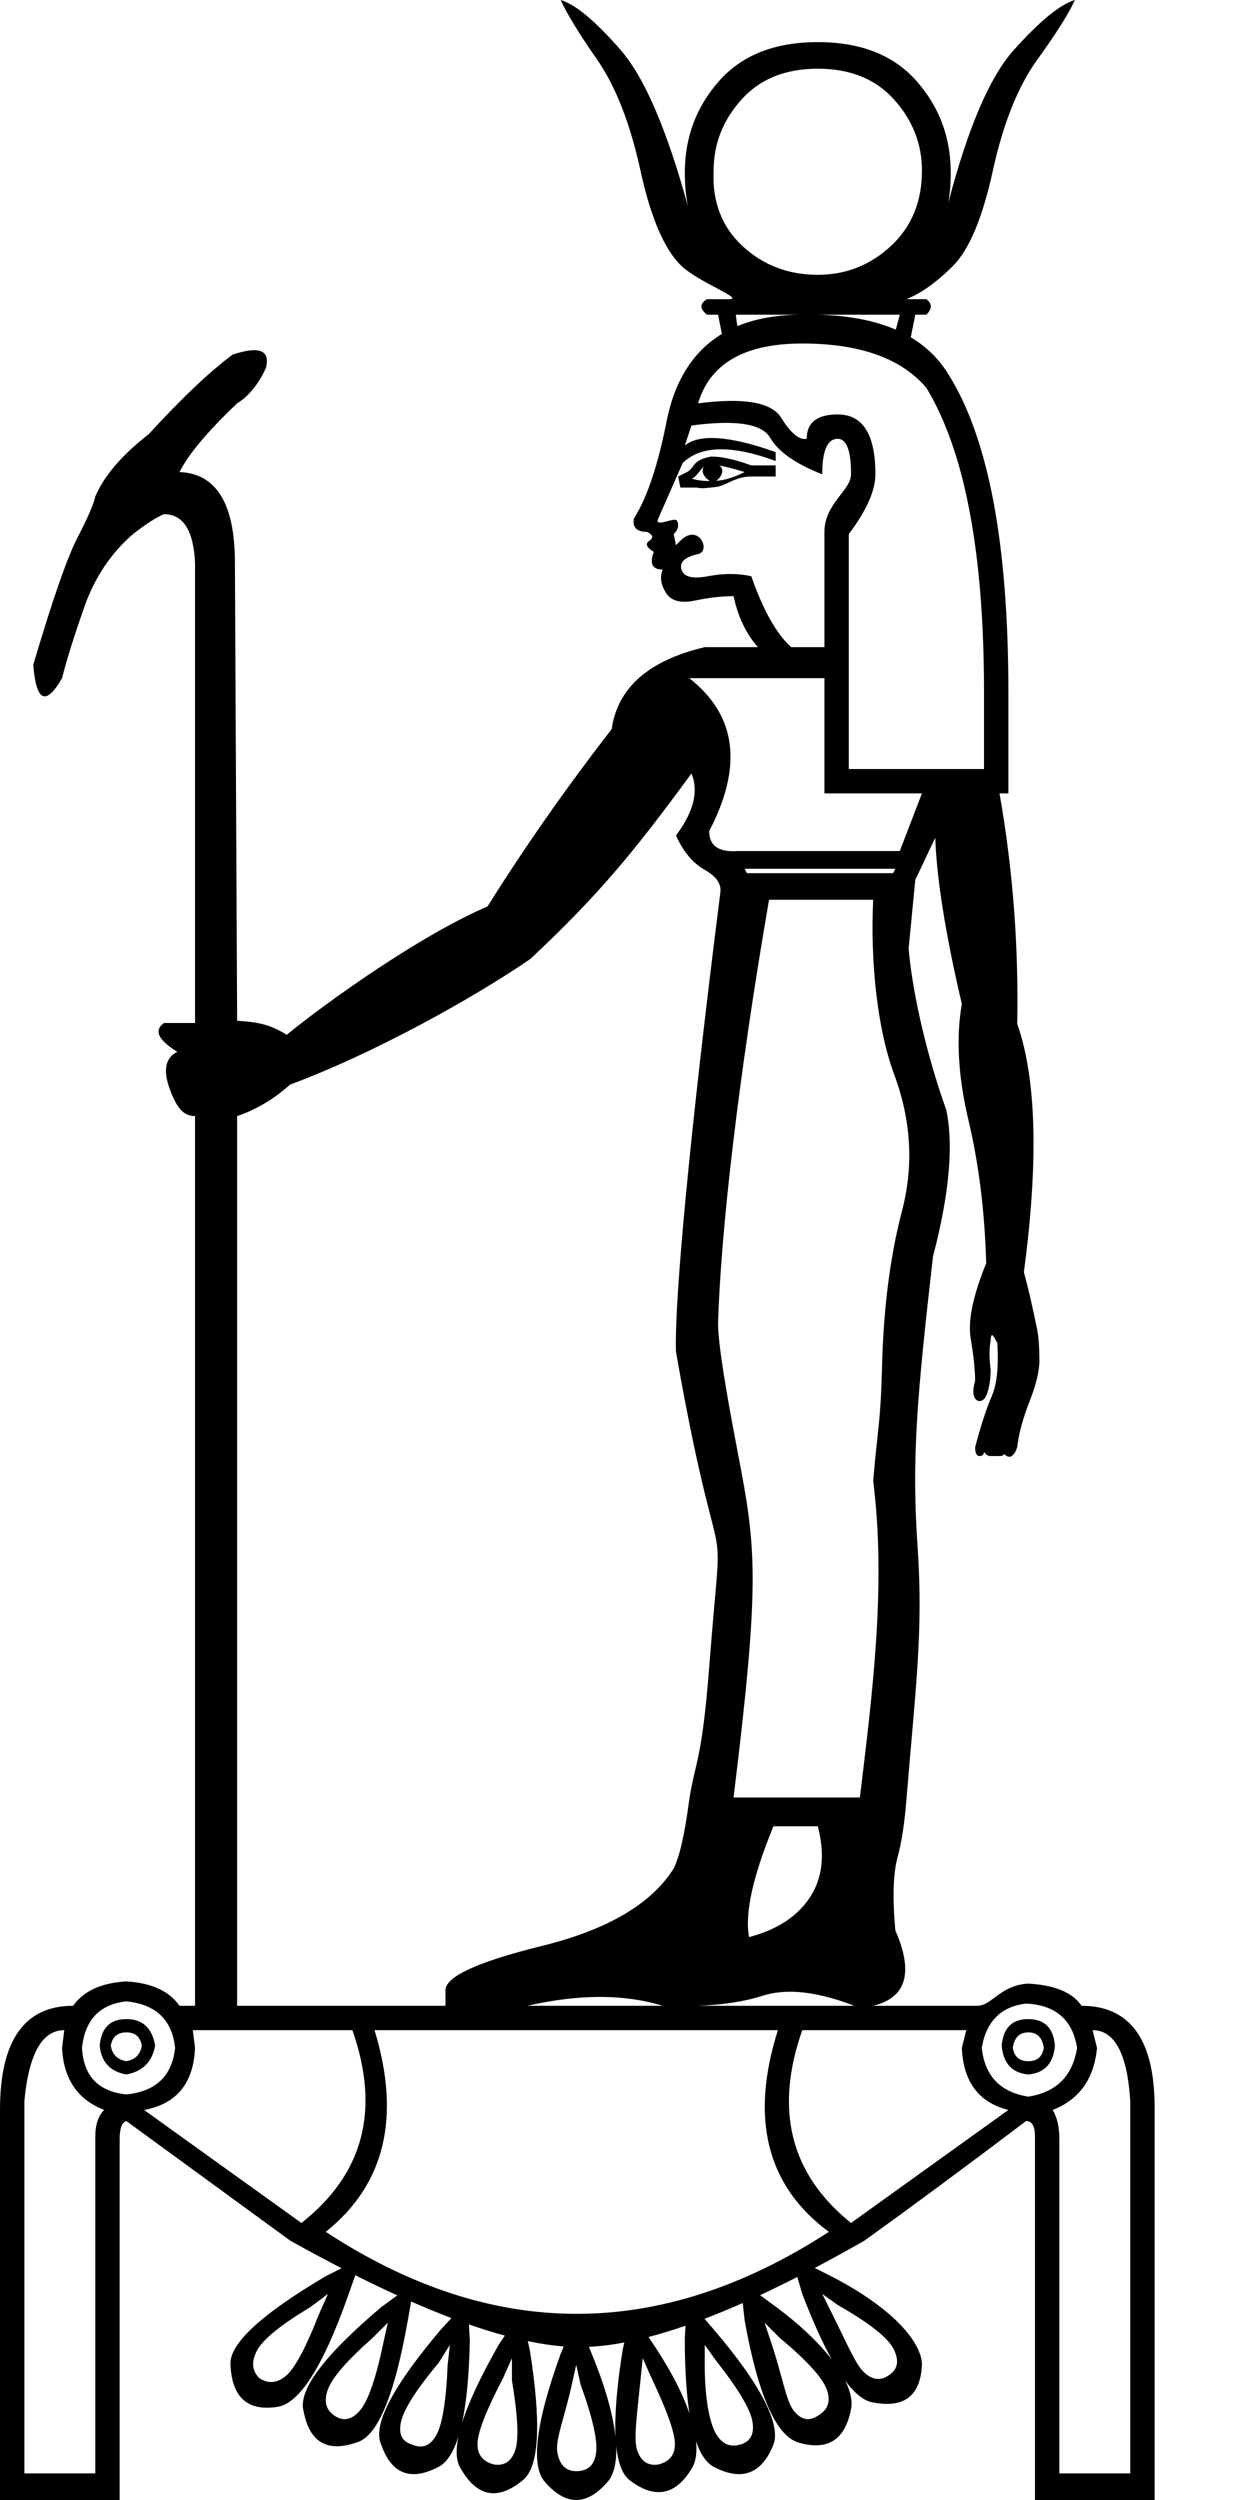 <?xml version="1.0" encoding="UTF-8" standalone="no"?>
<svg
   width="600"
   height="1200"
   id="svg2273"
   sodipodi:version="0.32"
   inkscape:version="1.4.2 (f4327f4, 2025-05-13)"
   sodipodi:docname="138AC.svg"
   inkscape:output_extension="org.inkscape.output.svg.inkscape"
   version="1.0"
   xmlns:inkscape="http://www.inkscape.org/namespaces/inkscape"
   xmlns:sodipodi="http://sodipodi.sourceforge.net/DTD/sodipodi-0.dtd"
   xmlns="http://www.w3.org/2000/svg"
   xmlns:svg="http://www.w3.org/2000/svg"
   xmlns:rdf="http://www.w3.org/1999/02/22-rdf-syntax-ns#"
   xmlns:cc="http://creativecommons.org/ns#"
   xmlns:dc="http://purl.org/dc/elements/1.1/">
  <defs
     id="defs2278" />
  <sodipodi:namedview
     inkscape:window-height="998"
     inkscape:window-width="1680"
     inkscape:pageshadow="2"
     inkscape:pageopacity="0.0"
     guidetolerance="10.0"
     gridtolerance="10.0"
     objecttolerance="10.0"
     borderopacity="1.0"
     bordercolor="#666666"
     pagecolor="#ffffff"
     id="base"
     height="18px"
     width="8.884px"
     inkscape:zoom="1.3539681"
     inkscape:cx="329.03287"
     inkscape:cy="295.79723"
     inkscape:window-x="-8"
     inkscape:window-y="-8"
     inkscape:current-layer="svg2273"
     inkscape:showpageshadow="2"
     inkscape:pagecheckerboard="0"
     inkscape:deskcolor="#d1d1d1"
     inkscape:window-maximized="1"
     showguides="true">
    <sodipodi:guide
       position="201.168,223.186"
       orientation="0,-1"
       id="guide1"
       inkscape:locked="false" />
  </sodipodi:namedview>
  <path
     id="path2275"
     style="fill:#000000;stroke:none;stroke-width:71.034"
     d="m 269.137,0 c 2.837,6.383 8.688,15.957 17.553,28.723 8.865,12.765 15.778,30.494 20.742,53.188 4.964,22.694 11.526,37.943 19.682,45.744 8.156,7.801 30.509,15.955 22.871,15.955 H 339.346 c -3.546,2.128 -3.546,4.611 0,7.447 h 5.318 l 1.848,9.234 c -13.499,8.169 -22.27,21.757 -26.314,40.764 -4.255,21.985 -9.574,37.941 -15.957,47.869 -0.709,4.255 1.419,6.383 6.383,6.383 2.837,1.418 3.192,2.837 1.064,4.256 -2.128,1.418 -1.419,3.191 2.127,5.318 -2.127,5.673 -0.708,8.51 4.256,8.51 -1.418,3.546 -0.886,7.269 1.596,11.17 2.482,3.901 7.091,5.143 13.828,3.725 6.737,-1.419 12.944,-2.129 18.617,-2.129 2.128,9.929 6.028,18.084 11.701,24.467 h -25.531 c -26.949,6.383 -41.841,19.504 -44.678,39.361 -21.985,28.367 -41.843,56.734 -59.572,85.102 -31.961,13.648 -76.897,45.65 -96.426,61.625 -8.537,-5.395 -14.931,-6.181 -23.781,-6.734 l -1.064,-219.777 c 0,-28.367 -8.864,-42.904 -26.594,-43.613 4.255,-8.51 13.474,-19.504 27.658,-32.979 5.673,-3.546 10.284,-9.218 13.83,-17.02 2.128,-8.51 -3.192,-10.638 -15.957,-6.383 -10.638,7.801 -24.113,20.565 -40.424,38.295 -12.765,9.929 -21.276,19.859 -25.531,29.787 -0.709,3.546 -3.545,10.106 -8.51,19.68 -4.964,9.574 -12.056,29.964 -21.275,61.168 1.418,17.73 6.027,19.857 13.828,6.383 2.128,-8.51 5.674,-19.857 10.639,-34.041 4.964,-14.184 12.765,-25.886 23.402,-35.105 6.383,-4.964 11.349,-8.156 14.895,-9.574 9.219,0 14.183,7.8 14.893,23.402 v 220.842 H 78.721 c -4.964,3.546 -2.839,8.155 6.381,13.828 -5.673,2.837 -6.914,8.688 -3.723,17.553 3.191,8.865 6.406,13.297 12.234,13.297 v 427.059 h -7.447 c -4.964,-7.092 -13.475,-10.991 -25.531,-11.701 -12.056,0.709 -20.565,4.609 -25.529,11.701 C 11.702,962.777 0,979.444 0,1012.775 V 1200 h 57.443 v -173.397 c 0,-4.964 1.064,-7.799 3.191,-8.51 l 78.721,57.443 c 8.489,4.738 16.693,9.146 24.611,13.225 l -7.592,3.797 c -31.204,18.439 -46.451,32.622 -45.742,42.551 0.709,15.602 8.156,22.338 22.34,20.211 10.638,-1.419 21.985,-19.146 34.041,-53.188 l 3.537,-10.021 c 6.947,3.487 13.666,6.708 20.156,9.666 l -7.736,5.674 c -27.658,23.403 -40.069,40.069 -37.232,49.998 2.837,14.893 11.348,19.857 25.531,14.893 9.929,-2.837 18.084,-22.339 24.467,-58.508 l 1.604,-9.09 c 6.707,2.94 13.157,5.581 19.352,7.928 l -5,5.416 c -23.403,27.658 -32.976,46.097 -28.721,55.316 4.964,14.184 14.184,17.731 27.658,10.639 3.913,-2.107 7.058,-6.959 9.438,-14.559 -1.466,7.017 -1.066,12.225 1.199,15.623 7.801,13.475 17.731,15.247 29.787,5.318 7.801,-6.383 8.865,-27.304 3.191,-62.764 l -0.922,-3.918 c 6.123,1.28 11.874,2.13 17.254,2.549 l -1.439,3.498 c -12.056,33.332 -14.539,53.898 -7.447,61.699 9.929,11.347 19.858,11.347 29.787,0 3.094,-3.404 4.639,-9.344 4.277,-17.682 0.841,8.298 2.961,13.837 6.359,16.617 12.056,9.219 21.984,7.447 29.785,-5.318 1.97,-2.955 2.793,-7.439 2.193,-13.285 2.163,6.281 4.978,10.354 8.445,12.221 13.475,7.092 23.049,3.547 28.723,-10.637 3.546,-9.219 -5.439,-28.154 -28.723,-55.318 l -4.348,-5.072 c 5.875,-2.242 11.978,-4.761 18.311,-7.559 l 0.93,8.377 c 6.383,35.459 14.893,54.962 25.531,58.508 14.184,4.255 22.695,-1.064 25.531,-15.957 0.75,-3.498 -0.078,-8.117 -2.723,-13.557 4.707,6.31 9.16,9.765 13.359,10.365 14.893,2.837 22.695,-3.191 23.404,-18.084 0,-10.638 -13.87,-27.678 -45.744,-43.615 l -5.725,-2.863 c 7.671,-4.042 15.608,-8.407 23.811,-13.094 22.694,-16.311 48.578,-35.459 77.654,-57.443 2.837,0 4.256,2.481 4.256,7.445 V 1200 h 57.443 v -188.289 c 0,-32.623 -11.7,-48.934 -35.104,-48.934 -4.255,-6.383 -12.766,-9.928 -25.531,-10.639 -13.475,0.709 -17.482,10.639 -24.467,10.639 H 419.154 c 15.921,-3.895 19.458,-15.95 10.613,-36.168 -1.418,-15.602 -1.065,-27.304 1.062,-35.105 2.128,-7.801 3.386,-17.032 4.256,-27.658 4.512,-55.149 8.155,-80.982 5.318,-122.115 -2.837,-41.133 -0.354,-70.602 7.447,-138.684 7.801,-29.786 9.929,-53.188 6.383,-70.209 -10.638,-29.786 -16.666,-59.809 -18.084,-77.539 l 3.191,-32.979 9.574,-20.211 c 0.709,19.857 4.963,46.451 12.764,79.783 -2.837,16.311 -1.773,34.927 3.191,55.848 4.964,20.921 7.803,43.794 8.512,68.615 -6.383,15.602 -8.866,27.658 -7.447,36.168 1.419,8.51 2.127,15.247 2.127,20.211 -1.418,4.964 -1.063,8.156 1.064,9.574 2.128,0.709 3.723,-0.531 4.787,-3.723 1.064,-3.191 1.596,-6.915 1.596,-11.17 -0.709,-5.674 -0.709,-10.282 0,-13.828 0,-1.418 0.177,-2.306 0.531,-2.66 0.355,-0.355 1.242,0.886 2.66,3.723 0.709,11.347 -0.178,19.858 -2.66,25.531 -2.482,5.673 -5.142,13.829 -7.979,24.467 0,2.837 0.711,4.256 2.129,4.256 1.419,0 2.127,-0.711 2.127,-2.129 0.709,1.419 1.773,2.129 3.191,2.129 h 2.127 2.129 c 1.419,0 2.127,-0.356 2.127,-1.064 1.418,1.418 2.659,1.773 3.723,1.064 1.064,-0.709 1.951,-2.128 2.66,-4.256 0.709,-6.383 2.658,-13.651 5.85,-21.807 3.191,-8.156 4.787,-14.717 4.787,-19.682 0,-6.383 -0.354,-11.347 -1.062,-14.893 -2.128,-10.638 -4.255,-19.857 -6.383,-27.658 7.092,-53.189 6.028,-92.903 -3.191,-119.143 0.709,-37.587 -2.127,-74.464 -8.51,-110.633 h 4.254 v -48.936 c 0,-70.919 -9.573,-121.624 -28.721,-152.119 -4.477,-7.374 -10.52,-13.331 -18.127,-17.869 l 2.17,-10.854 h 5.318 c 2.837,-2.837 2.837,-5.32 0,-7.447 h -9.574 c 7.092,-2.837 14.539,-8.154 22.34,-15.955 7.801,-7.801 14.184,-23.05 19.148,-45.744 4.964,-22.694 12.056,-40.422 21.275,-53.188 C 507.069,15.957 513.097,6.383 515.934,0 c -7.092,2.128 -16.843,10.106 -29.254,23.936 -11.592,12.917 -22.103,37.435 -31.529,73.555 0.807,-4.435 1.211,-9.273 1.211,-14.516 0,-17.021 -5.496,-31.736 -16.488,-44.146 -10.992,-12.411 -26.771,-18.617 -47.338,-18.617 -20.566,0 -36.345,6.206 -47.338,18.617 -10.992,12.411 -16.488,27.126 -16.488,44.146 0,5.906 0.511,11.3 1.535,16.182 C 320.086,62.124 309.293,37.05 297.859,23.936 285.803,10.106 276.229,2.128 269.137,0 Z m 123.398,32.977 c 15.602,0 27.834,4.964 36.699,14.893 8.865,9.929 13.299,21.276 13.299,34.041 0,14.893 -4.966,26.951 -14.895,36.17 -9.929,9.219 -21.629,13.828 -35.104,13.828 -14.184,0 -26.239,-4.609 -36.168,-13.828 -9.929,-9.219 -14.539,-21.277 -13.83,-36.17 0,-12.765 4.432,-24.112 13.297,-34.041 8.865,-9.929 21.099,-14.893 36.701,-14.893 z M 353.176,151.057 h 31.912 c -11.992,0 -22.384,1.832 -31.18,5.496 z m 38.938,0 h 39.781 l -1.916,7.186 c -10.33,-4.472 -22.952,-6.867 -37.865,-7.186 z m -7.025,13.83 c 8.747,0 16.714,0.708 23.9,2.127 15.537,3.067 27.428,9.45 35.672,19.148 18.439,30.495 27.658,79.073 27.658,145.736 v 37.232 H 407.428 V 256.371 c 8.51,-11.347 12.766,-20.922 12.766,-28.723 0,-19.148 -6.028,-28.721 -18.084,-28.721 -9.929,0 -14.893,3.9 -14.893,11.701 -3.546,0.709 -7.625,-2.659 -12.234,-10.105 -4.61,-7.447 -17.908,-9.753 -39.893,-6.916 4.129,-13.936 14.083,-22.8 29.857,-26.594 5.899,-1.419 12.612,-2.127 20.141,-2.127 z m -38.861,38.129 c 12.699,-0.332 20.512,2.027 23.438,7.08 3.901,6.737 12.233,12.588 24.998,17.553 0,-11.347 2.483,-17.02 7.447,-17.02 4.255,0 6.383,5.673 6.383,17.02 0,7.801 -12.766,14.035 -12.766,27.658 v 55.316 h -15.957 c -7.092,-6.383 -13.475,-17.73 -19.148,-34.041 -6.383,-1.418 -13.298,-1.418 -20.744,0 -7.447,1.418 -11.7,0.355 -12.764,-3.191 -1.064,-3.546 1.594,-6.027 7.977,-7.445 6.383,-1.418 0.248,-15.141 -8.51,-6.383 l -2.127,2.127 c 5e-5,-1e-5 -0.356,-1.772 -1.064,-5.318 2.128,-2.128 2.659,-4.255 1.596,-6.383 -1.064,-2.128 -11.12,3.661 -9.041,-1.064 l 11.701,-26.594 c 8.51,-8.51 23.402,-8.866 44.678,-1.064 v -4.254 c -21.985,-7.801 -36.521,-8.865 -43.613,-3.191 l 3.189,-9.574 c 5.319,-0.709 10.095,-1.12 14.328,-1.23 z m -4.754,16.123 c -4.255,0.709 -7.091,2.128 -8.51,4.256 -1.418,2.128 -2.557,2.874 -3.191,3.191 l -4.254,2.127 1.062,5.318 h 7.979 c 2.482,0.709 5.98,0.004 8.892,-0.261 4.944,-0.449 9.241,-5.057 17.17,-5.057 h 11.701 v -5.318 h -11.701 c -7.801,-2.837 -14.184,-4.256 -19.148,-4.256 z m 3.727,4.389 c 1.587,0.085 5.436,1.02 12.23,3.059 -5.145,2.573 -9.707,3.977 -13.686,4.217 3.373,-2.395 3.825,-6.087 1.455,-7.275 z m -7.193,0.189 c -1.954,2.595 0.249,5.765 2.758,7.123 -3.013,0.178 -5.948,-0.352 -8.865,-1.062 0.709,0 1.773,-0.887 3.191,-2.66 1.296,-1.62 2.212,-2.669 2.916,-3.4 z m -7.17,101.801 h 64.891 v 55.316 h 46.807 l -10.639,27.658 h -77.656 c -9.219,0.709 -13.828,-2.482 -13.828,-9.574 16.311,-31.204 13.12,-55.671 -9.574,-73.4 z m 1.062,45.742 c 3.546,8.51 1.065,18.438 -7.445,29.785 3.546,7.801 8.155,13.297 13.828,16.488 5.673,3.191 8.156,6.915 7.447,11.17 -14.893,117.725 -21.985,195.266 -21.275,220.088 12.056,68.791 18.616,83.009 19.68,92.938 1.064,9.929 -0.177,13.163 -3.723,58.551 -3.546,45.388 -6.737,45.128 -9.574,63.566 -2.128,16.311 -4.611,27.303 -7.447,32.977 -10.638,17.02 -31.736,29.431 -63.295,37.232 -31.559,7.801 -46.273,14.853 -46.273,21.275 v 7.447 H 113.824 V 535.719 c 8.51,-2.837 17.595,-8.019 25.396,-15.111 41.596,-15.438 89.578,-42.577 115.332,-60.301 32.623,-30.495 50.397,-52.169 77.346,-89.047 z m 25.531,45.742 h 72.338 l -1.064,2.127 h -70.209 z m 11.701,14.893 h 49.998 c -1.418,29.786 1.95,61.939 10.105,83.924 8.156,21.985 9.398,43.792 3.725,65.422 -5.673,21.63 -8.865,46.452 -9.574,74.465 -0.709,28.013 -2.128,29.645 -4.256,55.176 6.383,50.352 -0.5,102.879 -6.383,151.9 h -60.635 c 12.765,-104.25 10.963,-119.071 2.098,-165.168 -5.847,-30.404 -9.545,-52.724 -9.545,-62.652 1.418,-44.679 9.574,-116.546 24.467,-203.066 z m 2.129,444.717 h 21.275 c 3.546,13.475 2.305,24.822 -3.723,34.041 -6.028,9.219 -15.779,15.602 -29.254,19.148 -2.128,-11.347 1.773,-29.077 11.701,-53.189 z m 8.963,79.438 c 8.689,0.167 18.635,2.411 29.84,6.729 h -74.779 c 12.089,-0.491 22.308,-2.086 30.656,-4.787 4.308,-1.394 9.07,-2.042 14.283,-1.941 z m -92.205,2.473 c 10.815,0 20.833,1.419 30.053,4.256 h -64.891 c 12.411,-2.837 24.023,-4.256 34.838,-4.256 z m -227.383,2.127 c 14.184,1.418 21.986,8.865 23.404,22.34 -1.418,13.475 -9.221,20.921 -23.404,22.34 -13.475,-1.418 -20.566,-8.865 -21.275,-22.34 1.418,-13.475 8.51,-20.921 21.275,-22.34 z m 431.895,1.064 c 14.184,0.709 22.341,7.801 24.469,21.275 -2.128,13.475 -9.93,21.275 -23.404,23.402 -13.475,-2.127 -20.922,-9.928 -22.34,-23.402 2.128,-12.765 9.219,-19.857 21.275,-21.275 z m -431.895,7.447 c -7.801,0 -12.056,4.255 -12.766,12.766 0.709,7.801 4.965,12.409 12.766,13.828 7.801,-1.418 12.412,-6.027 13.83,-13.828 -1.418,-8.51 -6.029,-12.766 -13.83,-12.766 z m 432.959,0 c -7.801,0 -12.057,4.253 -12.766,12.764 0.709,8.51 4.965,13.12 12.766,13.83 7.801,-0.709 12.057,-5.32 12.766,-13.83 -0.709,-8.51 -4.965,-12.764 -12.766,-12.764 z m -462.744,5.318 -1.064,8.51 c 0.709,14.893 7.448,24.823 20.213,29.787 -2.837,2.837 -4.256,7.09 -4.256,12.764 v 161.695 H 11.701 v -178.715 c 2.128,-22.694 8.511,-34.041 19.148,-34.041 z m 61.699,0 h 76.592 c 13.475,38.296 5.319,69.146 -24.467,92.549 l -75.527,-54.252 c 15.602,-2.837 23.758,-12.767 24.467,-29.787 z m 87.23,0 h 193.607 c -13.475,42.551 -5.319,74.82 24.467,96.805 -80.847,52.48 -161.34,52.48 -241.479,0 28.367,-22.694 36.17,-54.963 23.404,-96.805 z m 205.309,0 h 78.721 l -2.129,8.51 c 0.709,16.311 8.156,26.24 22.34,29.785 l -75.527,54.254 c -29.077,-23.403 -36.879,-54.253 -23.404,-92.549 z m 139.355,0 c 10.638,0 16.666,11.347 18.084,34.041 v 178.715 h -34.041 v -160.631 c 0,-5.673 -1.064,-10.284 -3.191,-13.83 12.765,-4.964 19.857,-14.892 21.275,-29.785 z m -463.809,1.064 c 4.255,0 6.738,2.126 7.447,6.381 -0.709,4.255 -3.192,6.737 -7.447,7.447 -4.255,-0.71 -6.736,-3.192 -7.445,-7.447 0.709,-4.255 3.19,-6.381 7.445,-6.381 z m 432.959,0 c 4.255,0 6.738,2.481 7.447,7.445 -0.709,4.255 -3.192,6.383 -7.447,6.383 -4.255,0 -6.736,-2.128 -7.445,-6.383 0.709,-4.965 3.19,-7.445 7.445,-7.445 z m -110.891,117.418 2.385,8.107 c 4.926,12.862 9.641,23.349 14.145,31.459 -6.084,-7.897 -15.249,-16.81 -27.973,-26.141 l -6.426,-4.711 c 5.778,-2.687 11.734,-5.593 17.869,-8.715 z m -225.264,8.107 -4.256,9.574 c -6.383,16.311 -11.7,26.239 -15.955,29.785 -4.255,3.546 -8.511,3.902 -12.766,1.065 -3.546,-3.546 -3.901,-7.978 -1.064,-13.297 2.837,-5.319 11.348,-12.234 25.531,-20.744 z m 237.223,0 7.447,5.318 c 14.893,8.51 23.757,15.425 26.594,20.744 2.837,5.319 2.481,9.397 -1.064,12.234 -4.255,3.545 -8.509,3.367 -12.764,-0.533 -4.255,-3.901 -8.418,-14.177 -15.957,-29.254 z m -208.5,13.828 -2.129,9.574 c -3.546,17.02 -7.267,27.836 -11.168,32.445 -3.901,4.609 -7.979,5.497 -12.234,2.66 -4.255,-2.837 -5.319,-7.092 -3.191,-12.766 2.128,-5.674 9.219,-13.829 21.275,-24.467 z m 180.842,0 7.447,7.447 c 12.765,10.638 20.21,18.793 22.338,24.467 2.128,5.673 0.71,9.929 -4.254,12.766 -4.255,2.836 -8.155,1.949 -11.701,-2.66 -3.546,-4.61 -5.141,-15.952 -10.639,-32.445 z m -141.91,0.832 c 6,2.088 11.741,3.875 17.221,5.361 l -2.965,4.445 c -8.686,15.288 -14.564,27.853 -17.633,37.693 2.203,-9.922 3.472,-23.195 3.805,-39.82 z m 103.947,0.617 -0.332,5.998 c 0,14.584 0.749,26.632 2.248,36.142 -3.169,-9.229 -8.719,-20.315 -17.143,-32.951 l -2.516,-3.773 c 5.638,-1.47 11.552,-3.276 17.742,-5.416 z m -29.35,8.043 -0.77,3.273 c -2.833,17.707 -3.986,31.79 -3.459,42.246 -1.074,-10.34 -4.707,-23.78 -11.434,-40.117 l -1.359,-3.303 c 5.308,-0.256 10.982,-0.956 17.021,-2.1 z m -83.744,1.147 -1.064,9.574 c -0.709,17.02 -2.482,28.191 -5.318,33.51 -2.837,5.32 -6.737,6.913 -11.701,4.785 -4.964,-1.418 -6.737,-5.14 -5.318,-11.168 1.418,-6.028 7.446,-15.426 18.084,-28.191 z m 122.334,0 5.32,7.447 c 10.638,13.475 16.489,23.226 17.553,29.254 1.064,6.028 -0.887,9.752 -5.852,11.17 -4.964,1.419 -8.864,-0.356 -11.701,-5.32 -2.837,-4.964 -5.32,-15.941 -5.32,-32.977 z m -92.549,6.383 v 10.639 c 2.837,17.021 3.369,28.189 1.596,33.508 -1.773,5.319 -5.141,7.626 -10.105,6.916 -5.673,-1.418 -8.333,-4.965 -7.979,-10.639 0.355,-5.673 4.433,-15.957 12.234,-30.85 z m 62.764,0 4.256,9.574 c 7.092,14.893 10.815,25.176 11.17,30.85 0.355,5.673 -2.305,9.218 -7.979,10.637 -4.964,0.709 -8.334,-1.595 -10.107,-6.914 -1.773,-5.319 -0.121,-16.338 1.596,-33.508 z m -31.914,3.191 2.129,9.574 c 5.673,15.602 8.154,26.417 7.445,32.445 -0.709,6.028 -3.901,9.041 -9.574,9.041 -4.964,0 -7.977,-3.013 -9.041,-9.041 -1.064,-6.028 3.313,-16.239 6.914,-32.445 z"
     sodipodi:nodetypes="csssscccccccsccccccccccccccccccsccsccccccscccccsccscccccccccccccccccccccccccccccccccsccccccccccccsccsccsccsssccccccscccccccscscscscscccsscccccsccccccssscscssssscscsssssscssccccccccsscscccsscscsssscssscccssssccsccccccscsscccsscccccccccccscccccccccccsccssccsscccccccccccccssscccsccccsccsccsssccsccccccccccscccsscccscccscccccccccccccccccccccccccscccscccsscscsccccccccscsccccscsccccscsccccscssccccccccccsccccccccccccsccccscsscccscsccccscscccccsscc" />
</svg>
